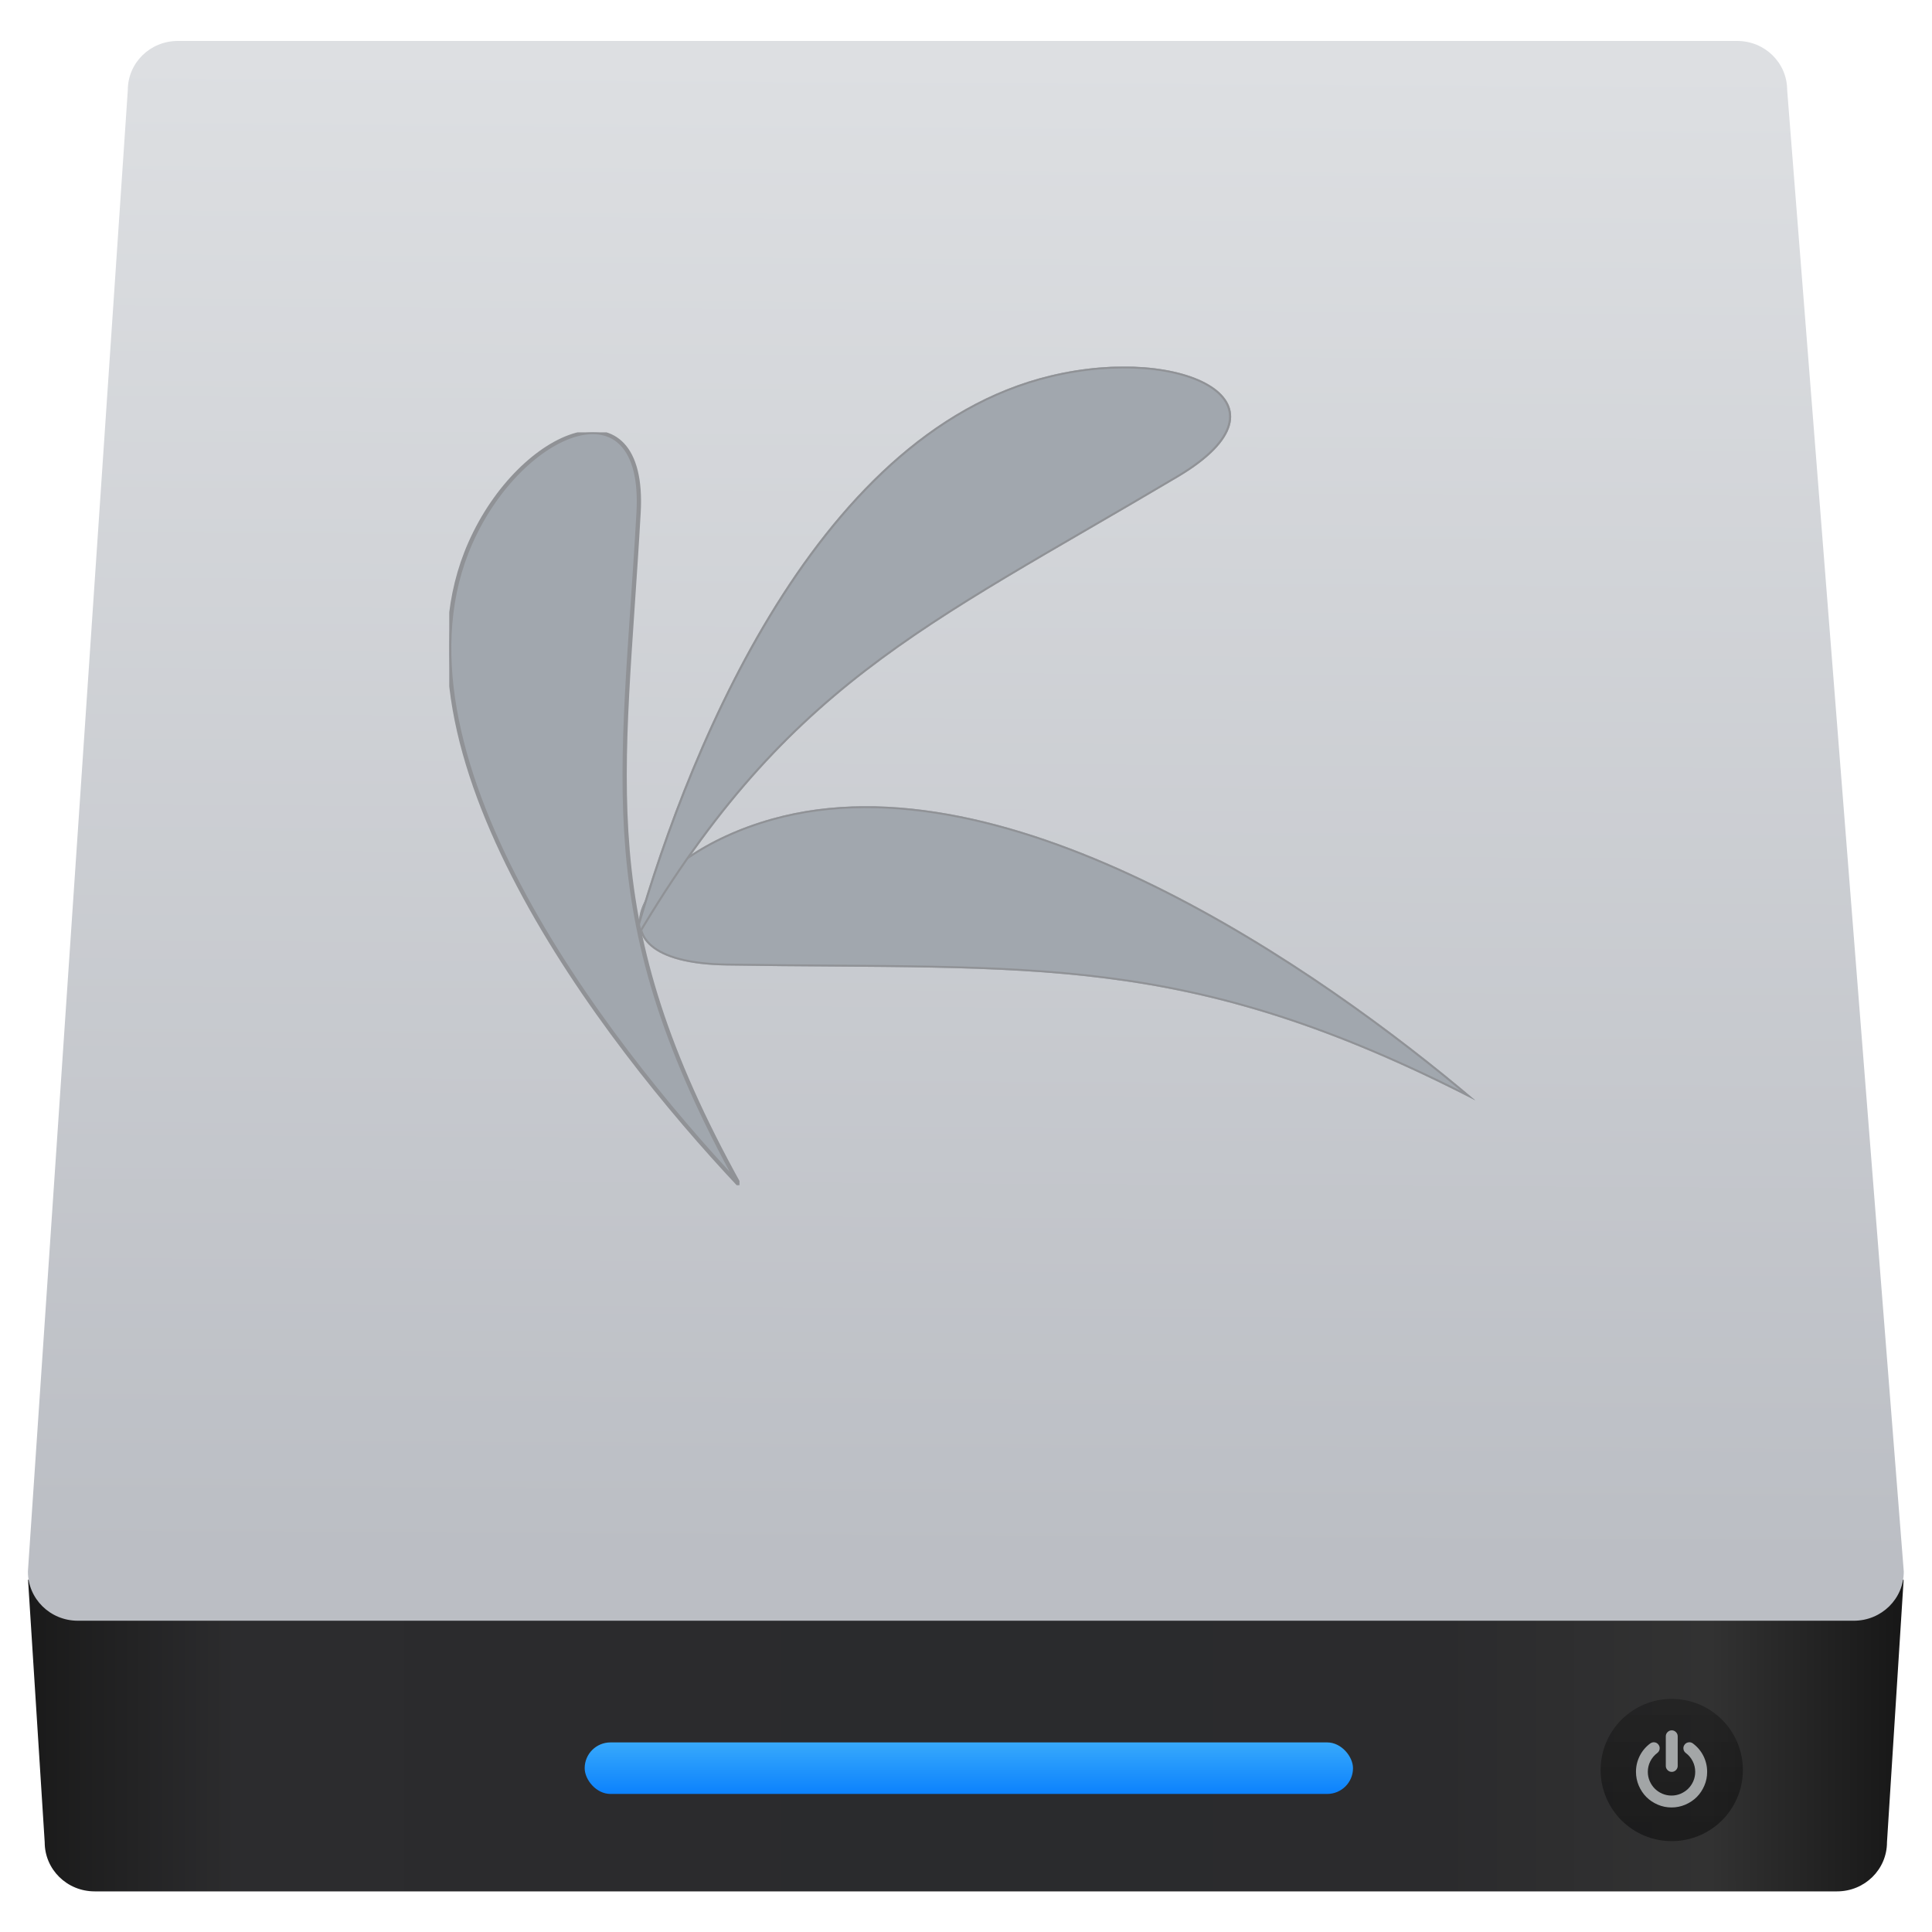 <svg xmlns="http://www.w3.org/2000/svg" viewBox="0 0 48 48"><defs><clipPath><path d="m596.51 511.71c-7.452 6.109-22.261 15.989-32.626 11.818-5.793-2.332-8.254-7.974-1.48-7.577 13.816.809 20.506 2.306 34.11-4.241"/></clipPath><clipPath id="6"><path d="m596.5 511.72c-6.962 6.661-20.973 17.643-31.626 14.277-5.954-1.882-8.839-7.319-2.055-7.441 13.837-.25 20.622.731 33.681-6.836"/></clipPath><clipPath id="7"><path d="m556.75 546.2h27.01v-29.575h-27.01v29.575"/></clipPath><clipPath><path d="m556.74 544.61h28.84v-27.979h-28.84v27.979"/></clipPath><clipPath><path d="m548.84 543.24h11.247v-38.495h-11.247v38.495"/></clipPath><clipPath id="8"><path d="m556.75 516.63c2.252 9.368 8.092 26.19 18.874 29.12 6.02 1.639 11.393-1.373 5.753-5.147-11.502-7.696-17.738-10.542-24.627-23.971"/></clipPath><clipPath><path d="m558.32 524.53h38.19v-12.815h-38.19v12.815"/></clipPath><clipPath id="4"><path d="m0 792h612v-792h-612v792"/></clipPath><clipPath id="9"><path d="m547.05 542.87h13.05v-38.14h-13.05v38.14"/></clipPath><clipPath id="5"><path d="m558.89 526.62h37.604v-14.904h-37.604v14.904"/></clipPath><linearGradient y2="542.96" x2="0" y1="544.31" gradientTransform="matrix(.712 0 0 1.409-381.68-762.3)" gradientUnits="userSpaceOnUse" id="1"><stop stop-color="#0a80fd"/><stop offset="1" stop-color="#56c5fa"/></linearGradient><linearGradient x2="122.72" x1="10.09" gradientTransform="matrix(.35 0 0 .344-84.47-33.606)" gradientUnits="userSpaceOnUse" id="2"><stop stop-color="#1a1a1a"/><stop offset=".111" stop-color="#2c2c2e"/><stop offset=".29" stop-color="#2b2b2d"/><stop offset=".512" stop-color="#2a2b2d"/><stop offset=".752" stop-color="#2b2b2d"/><stop offset=".897" stop-color="#323232"/><stop offset="1" stop-color="#171717"/></linearGradient><linearGradient id="3" x1="-61.865" y1="-.386" x2="-61.694" y2="-31.865" gradientUnits="userSpaceOnUse"><stop stop-color="#bbbec4"/><stop offset="1" stop-color="#dddfe2"/></linearGradient><linearGradient y2="2.392" x2="0" y1="5.383" gradientUnits="userSpaceOnUse" id="0"><stop stop-color="#040404"/><stop offset="1" stop-color="#121212" stop-opacity=".908"/></linearGradient></defs><g transform="matrix(1.13 0 0 1.13-43.2 21.992)" enable-background="new"><g transform="matrix(1.046 0 0 1.046 123.51 15.193)"><path d="m-80.94.075l.35 5.517c0 .572.468 1.033 1.05 1.033h36.624c.582 0 1.05-.461 1.05-1.033l.35-5.517h-39.42" fill="url(#2)"/><path d="m-77.79-32.27h32.776c.582 0 1.05.461 1.05 1.033l2.451 31.14c0 .572-.468 1.033-1.05 1.033h-37.33c-.582 0-1.05-.461-1.05-1.033l2.1-31.14c0-.572.468-1.033 1.05-1.033" fill="url(#3)"/><rect width="16.15" height="1.083" x="-69.24" y="3.494" fill="url(#1)" rx=".542"/><ellipse ry="1.495" rx="1.495" cy="4.074" cx="-46.39" opacity=".452" fill="url(#0)"/><g fill="#e3e8ea" stroke-width="1.317"><path d="m-46.39 4.113c.034 0 .063-.012.088-.037.025-.025.037-.054.037-.088v-.623c0-.034-.012-.063-.037-.088-.025-.025-.054-.037-.088-.037-.034 0-.063.012-.088.037-.025.025-.037.054-.037.088v.623c0 .034.012.063.037.088.025.025.054.037.088.037" opacity=".668"/><path d="m-45.724 3.779c-.052-.104-.126-.192-.221-.263-.027-.021-.058-.029-.093-.024-.034.005-.062.021-.082.049-.021.027-.029.058-.024.092.005.034.021.062.048.082.064.048.113.107.147.176.035.069.052.143.052.222 0 .068-.013.132-.039.193-.026.061-.062.114-.107.159-.045.045-.098.08-.159.107-.061.026-.126.039-.193.039-.068 0-.132-.013-.193-.039-.061-.026-.114-.062-.159-.107-.045-.045-.08-.098-.107-.159-.026-.061-.039-.126-.039-.193 0-.079.017-.153.052-.222.035-.069.084-.128.148-.176.027-.021.043-.048.048-.082.005-.034-.003-.065-.024-.092-.02-.028-.047-.044-.081-.049-.034-.005-.065.004-.093.024-.095.071-.168.158-.221.263-.052.105-.078.216-.078.334 0 .101.02.198.059.29.04.092.093.172.16.239.067.067.146.12.239.16.092.04.189.059.29.059.101 0 .198-.02.29-.059.092-.04.172-.093.239-.16.067-.067.12-.146.16-.239.04-.092.059-.189.059-.29 0-.118-.026-.229-.078-.334" opacity=".668"/></g></g><g clip-path="url(#4)" stroke-width=".192" transform="matrix(.489 0 0-.434-219.4 225.65)" fill="#a1a7ae" stroke="#909296"><g clip-path="url(#5)" transform="translate(-3.313-2.692)"><g clip-path="url(#6)" stroke-width=".192"><path d="m596.5 511.72c-6.962 6.661-20.973 17.643-31.626 14.277-5.954-1.882-8.839-7.319-2.055-7.441 13.837-.25 20.622.731 33.681-6.836" fill-rule="evenodd" stroke-width=".192"/></g></g><g clip-path="url(#7)" transform="translate(-1.553)"><g clip-path="url(#8)" stroke-width=".192"><path d="m556.75 516.63c2.252 9.368 8.092 26.19 18.874 29.12 6.02 1.639 11.393-1.373 5.753-5.147-11.502-7.696-17.738-10.542-24.627-23.971" fill-rule="evenodd" stroke-width=".192"/></g></g><g clip-path="url(#9)"><path d="m560.09 504.74c-6.172 7.399-16.178 22.12-12.09 32.524 2.281 5.812 7.902 8.321 7.563 1.544-.691-13.823-2.131-20.525 4.531-34.07" fill-rule="evenodd" stroke-width=".192"/></g></g></g></svg>